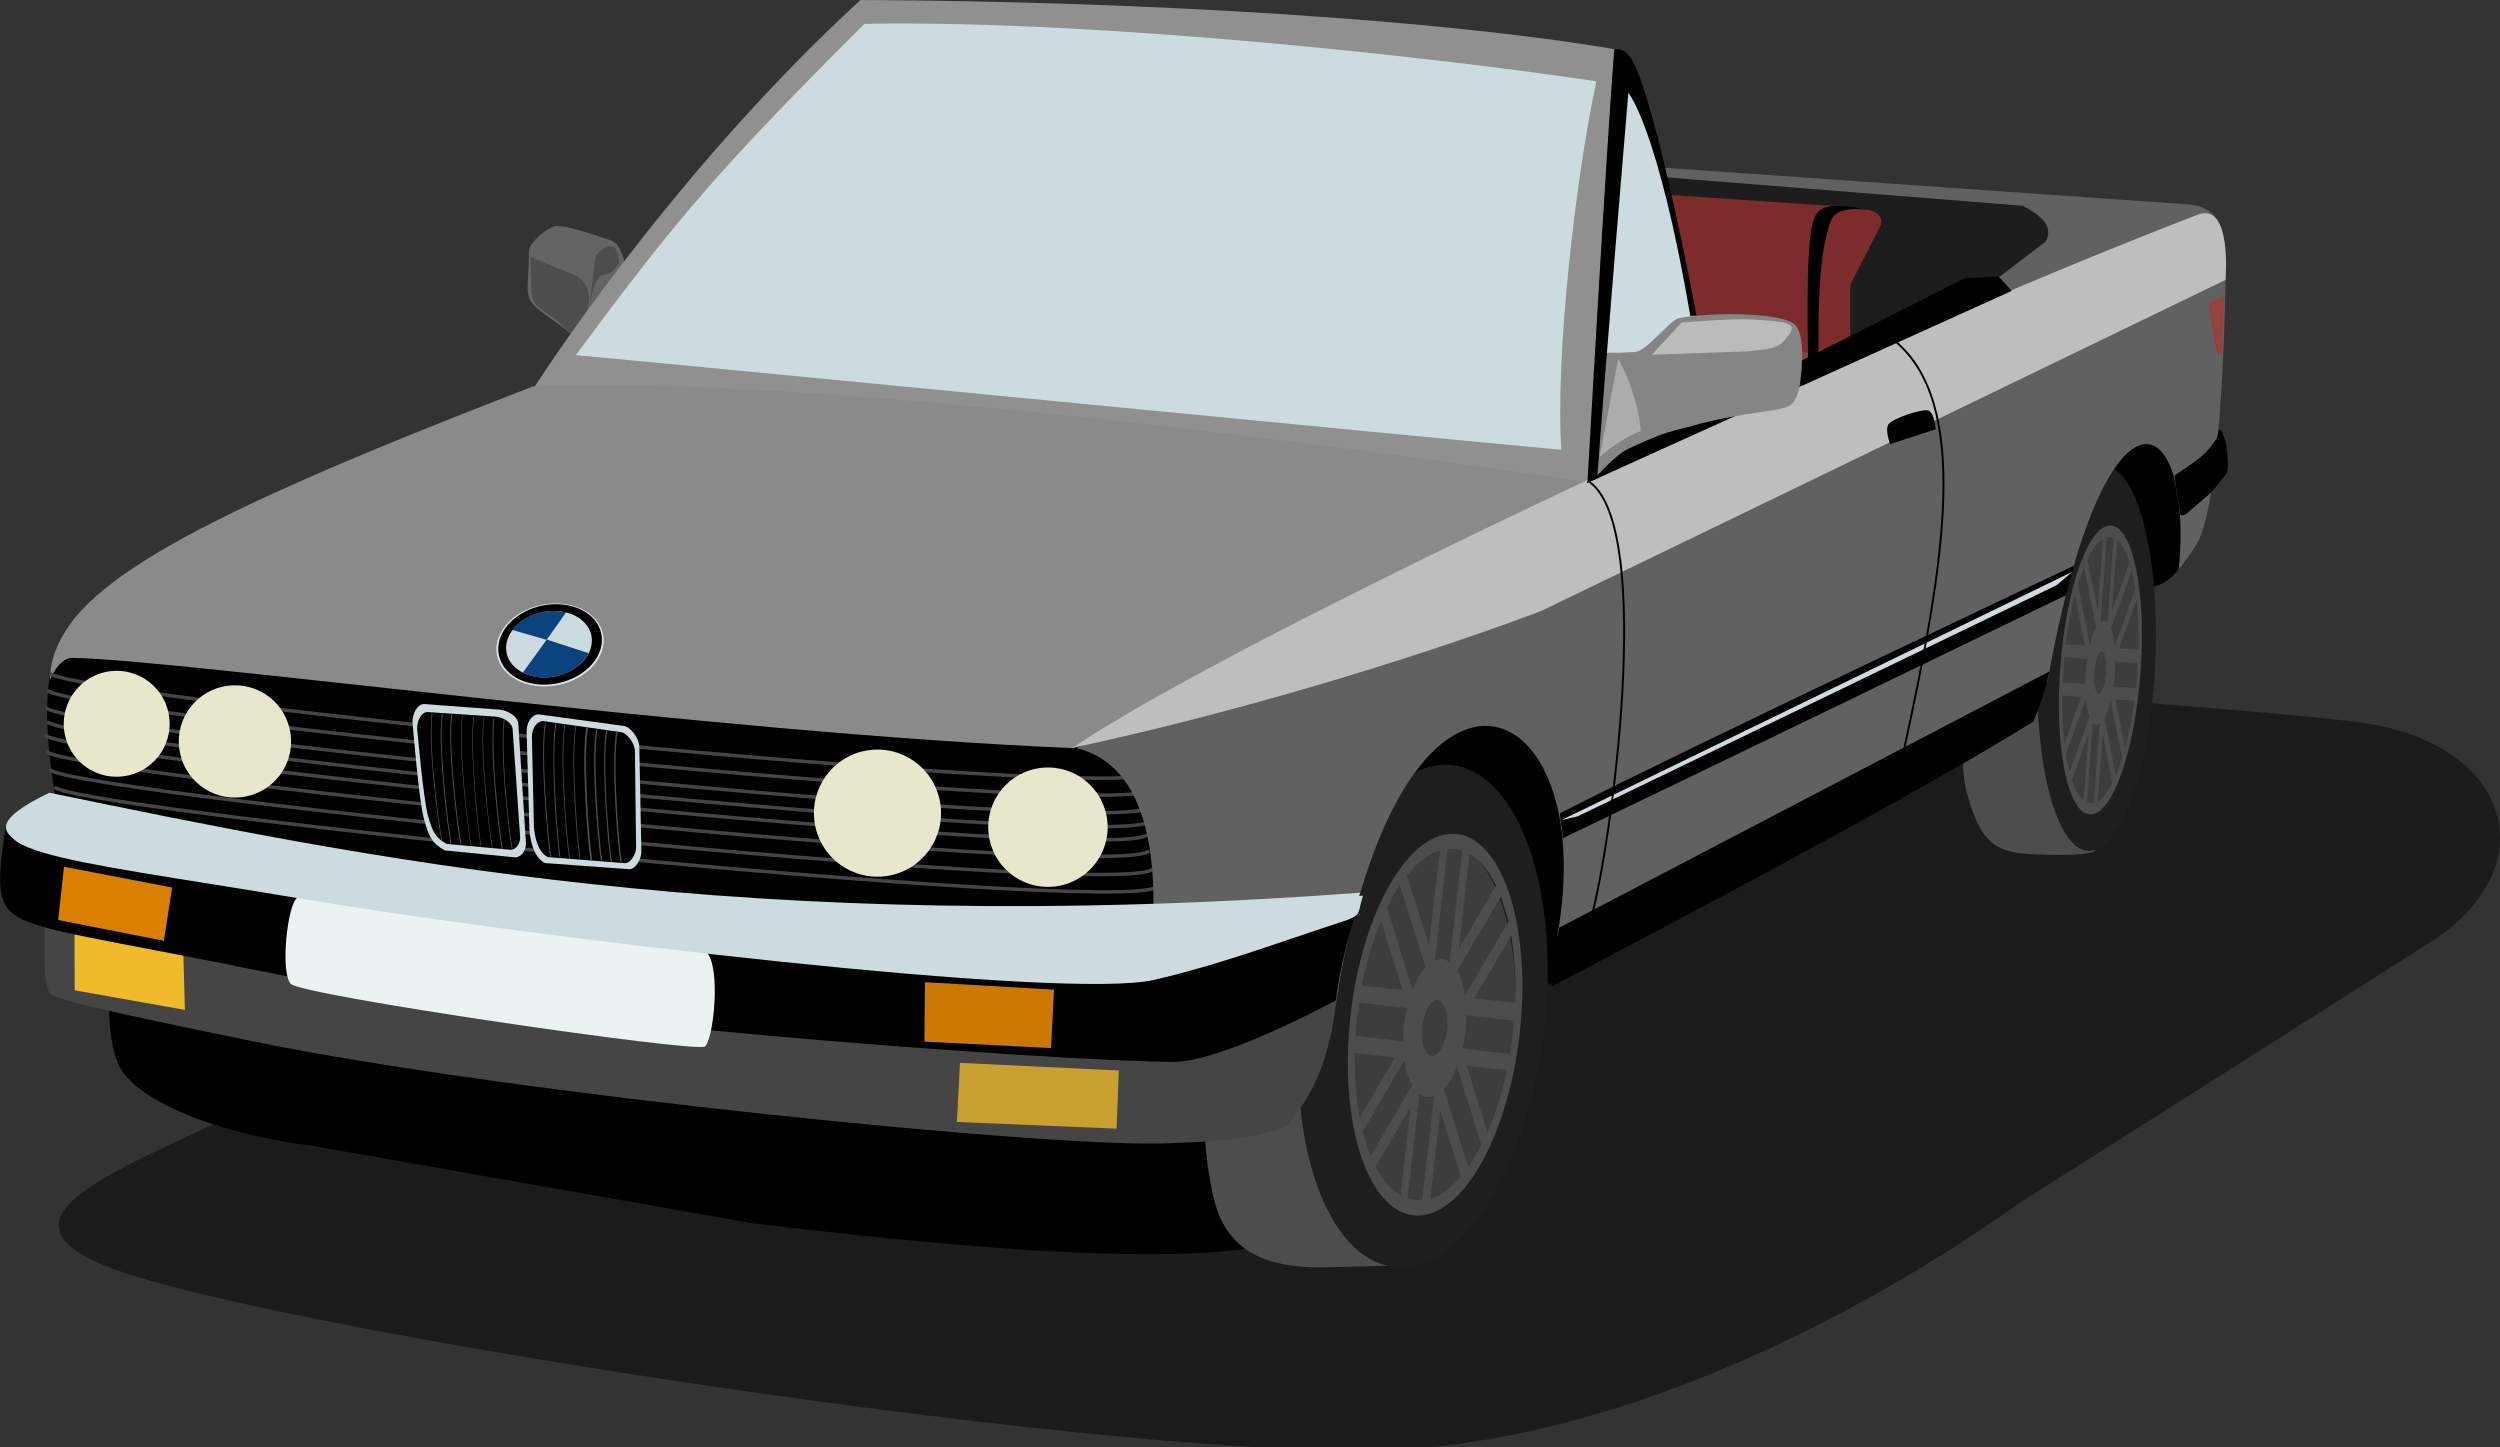 <?xml version="1.0" encoding="utf-8"?>
<!-- Generator: Adobe Illustrator 23.0.4, SVG Export Plug-In . SVG Version: 6.00 Build 0)  -->
<svg version="1.1" id="Layer_1" xmlns="http://www.w3.org/2000/svg" xmlns:xlink="http://www.w3.org/1999/xlink" x="0px" y="0px"
	 viewBox="0 0 1938.8 1122.5" style="enable-background:new 0 0 1938.8 1122.5;" xml:space="preserve">
<rect x="0" y="0" width="1938.8" height="1122.5" fill="#333333" stroke="none"/>
<style type="text/css">
	.st0{fill:#1B1B1B;}
	.st1{fill:#616161;}
	.st2{fill:#1D1D1D;}
	.st3{fill:#A63131;fill-opacity:0.7;}
	.st4{fill:#CCDBE0;}
	.st5{fill:#646464;}
	.st6{fill:#4D4D4D;}
	.st7{fill:#909090;}
	.st8{fill:#8A8A8A;}
	.st9{fill:none;stroke:#454545;stroke-width:2.72;stroke-linecap:square;}
	.st10{fill:#1E1E1E;}
	.st11{fill:#4D4D4D;fill-opacity:0.67;}
	.st12{fill:#454545;}
	.st13{fill:#BEBEBE;}
	.st14{fill:#858585;}
	.st15{fill:#BEBEBE;fill-opacity:0.94;}
	.st16{fill:#BEBEBE;fill-opacity:0.69;}
	.st17{fill:none;stroke:#000000;stroke-width:1.51;stroke-linecap:square;}
	.st18{opacity:0.93;fill:#FCC329;enable-background:new    ;}
	.st19{fill:#FF9702;fill-opacity:0.8;}
	.st20{fill:#FF9702;fill-opacity:0.85;}
	.st21{fill:#ECF1F2;}
	.st22{opacity:0.72;fill:#FCC329;enable-background:new    ;}
	.st23{fill:#E8E6CB;}
	.st24{fill:none;stroke:#4D4D4D;stroke-width:0.76;stroke-linecap:square;}
	.st25{fill:none;stroke:#4D4D4D;stroke-width:0.61;stroke-linecap:square;}
	.st26{fill:none;stroke:#4D4D4D;stroke-width:1.36;stroke-linecap:square;}
	.st27{fill:none;stroke:#4D4D4D;stroke-width:1.06;stroke-linecap:square;}
	.st28{fill:none;stroke:#4D4D4D;stroke-width:0.91;stroke-linecap:square;}
	.st29{fill:none;stroke:#4D4D4D;stroke-width:0.45;stroke-linecap:square;}
	.st30{fill:#C1281A;fill-opacity:0.55;}
	.st31{fill:#DCE8EB;}
	.st32{fill:#0B437F;}
</style>
<g transform="translate(1024 1024)">
	<path class="st0" d="M867.2-297.4c83.9-60,52.4-150.6-59.3-166.1c-103-14.3-700.2-52.5-700.2-52.5
		c-33.1-46.3-296.2,83.2-381.6,144.3l-504.9,176c-83.9,60-285.7,106.8-159.1,155.1C-811.4,7.8-131.3,112.5,66.2,99.8
		c197.5-12.7,389.4-128.9,474.7-190L867.2-297.4L867.2-297.4z"/>
	<path d="M-439.6-75.2c54.8,6.1,371.8,46.6,422.9,6.1C20-98.2-82.5-183.3-82.5-183.3c1.3-11.3-42-25.5-97.8-31.8l-631.2-59.6
		c-54.8-6.1-123.4-13.2-124.7-1.7c0,0-8.8,44,3.2,75.9c12.8,34,93.8,58.6,149.6,64.8L-439.6-75.2L-439.6-75.2z"/>
	<path class="st1" d="M476.7-716.8c16,8.3,129.5-32.1,137.9-47.6l84.9-65.7c2.6-18.8-5.8-32.4-22.9-35.1l-465.7-32.6
		c-16-8.3-66.7,40.7-75.1,57l189.4,63.3c-8.3,16,1.6,39.8,17.8,48.2L476.7-716.8L476.7-716.8z"/>
	<path class="st2" d="M387.9-749.4c12.4,6.5,101.4-24.4,108-36.5l66.7-50.9c6.5-12.4-5.1-20.9-17.8-27.6l-287-22.9
		c-12.4-6.5-28.4-4-35,8.7l46.9,80.9c-6.5,12.4,1,31.1,13.7,37.7L387.9-749.4L387.9-749.4z"/>
	<path class="st3" d="M402.4-679.3c11.9,1.1,7.4-112.4,8.7-124.1l23.9-46.9c1.1-11.9-15.7-12.2-27.8-13.3l-155.5-10.5
		c-11.9-1.1,7.7,8.5,6.6,20.6l-13.1,137.4c-1.1,11.9,7.5,22.6,19.6,23.7L402.4-679.3L402.4-679.3z"/>
	<path class="st4" d="M318.9-650c0,0-65.8-319.2-84.7-326.3c-7.2,38.1-25.3,344.7-25.3,344.7L318.9-650L318.9-650z"/>
	<path d="M349.3-447.2l-494.8-108.6L178.2-260L349.3-447.2L349.3-447.2z"/>
	<path d="M-960.4-322.6c222.5,62.1,884,28.4,884,28.4l-29.3-179l-860.6-69.4C-966.3-542.6-1017.6-512.6-960.4-322.6L-960.4-322.6z"
		/>
	<path class="st5" d="M-540.5-793.8c5.7-21.2-1.6-40.9-9.3-43.6c-13-4.5-38.7-13.1-44.4-11c-9.7,3.5-19.6,14-19.6,19.2
		c0,38.5-8.2,35.2,21.8,55.7c12.4,8.5,46.8,38.3,46.8,38.3L-540.5-793.8L-540.5-793.8z"/>
	<path class="st6" d="M-568.6-782.6c4.2-15.6-1.3-26.7-16.9-30.9l-27.1-11.3l0.8,26.2c1.1,11.4,4,12.3,18.2,21.8l31.9,27.8
		L-568.6-782.6z"/>
	<g>
		<path class="st6" d="M-556.7-810.8c6.4-1,10-3.9,12.7-9.1c0.8-1.5-1.3-10.7-3.7-12.5c-2.4-1.8-8.8,1.2-10.4,2.8
			c-1.6,1.6-3.1,1-4.8,8.1l-4,35.2C-567-786.3-563.1-809.8-556.7-810.8z"/>
	</g>
	<path class="st7" d="M228.2-985.8c-133.4-22.9-363.7-37.2-584.9-38.2c-150.5,138.2-254.7,303-254.7,303l819.8,72.1
		C208.4-648.9,217-834.5,228.2-985.8L228.2-985.8z"/>
	<path class="st4" d="M214-960.9c-111.1-16.9-382.8-48-567.6-44.6c-115,114.6-147.7,154.1-223.8,256.9c154.3,14.4,640,62,764.2,73.4
		C182.1-751.2,198.4-887.9,214-960.9L214-960.9z"/>
	<g>
		<path class="st8" d="M-611-724.2c-285.2,110.1-372.8,161.7-374.4,228c1-3.5,8-17.7,17.5-17.6c85.1,1.3,493.2,58.2,776.4,70
			c265.9-147.6,400-205.9,400-205.9S-347.3-735.8-611-724.2L-611-724.2z"/>
	</g>
	<path class="st9" d="M-131.1-424c-35.7,20.8-812.4-57-853.2-77"/>
	<path class="st9" d="M-133-410.8c-35.7,20.8-812.4-57-853.2-77"/>
	<path class="st9" d="M-133.9-397.2c-35.7,20.8-812.4-57-853.2-77"/>
	<path class="st9" d="M-133-386.4c-35.7,20.8-812.4-57-853.2-77"/>
	<path class="st9" d="M-134.9-376.1c-35.7,20.8-812.4-57-853.2-77"/>
	<path class="st9" d="M-133.9-363.4c-35.7,20.8-812.4-57-853.2-77"/>
	<path class="st9" d="M-131.1-349.3c-35.7,20.8-812.4-57-853.2-77"/>
	<path class="st9" d="M-127.4-335.8c-35.7,20.8-812.4-57-853.2-77"/>
	<path class="st6" d="M-81.5-90.1c12.4,43.6,51.4,49.8,87,48.9L71-42.9l-1.7-65.5c-0.9-35.7-30.5-63.7-66.1-62.8l-93.8-30.2
		C-90.6-201.4-93.8-133.7-81.5-90.1L-81.5-90.1z"/>
	<path d="M615.4-729.5c-17.8,3.1-29.7,20.1-26.6,37.9l16.9,96.6c3.1,17.8,20.1,29.7,37.9,26.6c17.8-3.1,29.7-20.1,26.6-37.9
		l-16.9-96.6C650.2-720.7,633.1-732.6,615.4-729.5z"/>
	<path class="st6" d="M501.9-407c12.4,43.6,26.5,44.8,61,45.9s38-3.2,38-3.2l2.5-117.9c-0.9-35.7-14.5-98.7-50.2-97.7L509-544.4
		C509.1-544.3,489.6-450.6,501.9-407L501.9-407z"/>
	<path class="st10" d="M173.5-225c12.7-107.4-19.2-199.4-71.1-205.6c-51.9-6.1-104.3,76-116.9,183.4C-27.2-139.8,4.7-47.8,56.6-41.7
		C108.5-35.5,160.8-117.6,173.5-225L173.5-225z"/>
	<path class="st10" d="M647.5-511.4c3.5-82.4-14.1-150.1-39.2-151.2c-25.1-1.1-48.4,64.9-51.9,147.3s14.1,150.1,39.2,151.2
		C620.7-363,644-428.9,647.5-511.4z"/>
	<path class="st11" d="M150.6-222.9c6-78.7-17.2-144.6-51.8-147.2c-34.6-2.6-67.5,59-73.5,137.7S42.5-87.8,77.1-85.2
		C111.7-82.6,144.6-144.3,150.6-222.9z"/>
	<path class="st11" d="M634.2-501.3c4.5-59-5.3-107.8-21.8-109.1c-16.5-1.3-33.5,45.5-38,104.5s5.3,107.8,21.8,109.1
		S629.7-442.3,634.2-501.3L634.2-501.3z"/>
	<path class="st1" d="M-143.2-214.2c0,0,56.1,16.8,151.3-7.1c46.8-340.1,211.4-273.6,175.6-76.8c0.3-0.2,0.6-0.4,0.9-0.5
		c144.9-89.7,280.3-136.2,379.3-197.2c44.3-246.3,113.9-213,101.8-86.6c4.8-6.1,9.3-12.4,13.5-19c21.2-32.8,22.8-210.7,22.8-210.7
		S62.3-547-189.6-443.9C-91.2-420.7-143.2-214.2-143.2-214.2L-143.2-214.2z"/>
	<path class="st12" d="M-116.9-137.4c28.8-1.4,56.5-1,90.1-12.7C11.1-192.9,9-239.3,14.7-257.6c-477.5,35.6-759.6-23-1004.1-73.1
		c0.7,36.9-2.5,73.4,5.4,78.1c7.3,4.4,36.6,11.7,158.3,36.6C-627.5-175.6-206-133.2-116.9-137.4L-116.9-137.4z"/>
	<path d="M384.5-719c4.7-7.7-3.5-93,10.9-132.4c2.5-6.9,7.1-12.4,31-9.8c-39.8-7.6-41.6-0.1-44.9,11.5
		c-6.4,22.9-2.5,134.1-2.5,134.1S383.3-681.9,384.5-719L384.5-719z"/>
	<path class="st13" d="M171.7-550.4c0,0-159.4,62.1-363.9,106.4c121.2-83,608-312,872.6-413.5c26.9-10.3,21.5,50.6,21.5,50.6
		L171.7-550.4L171.7-550.4z"/>
	<path d="M206.6-649.3l329.5-149.1l-10-11l-25.9,1L213.9-664.1L206.6-649.3L206.6-649.3z"/>
	<path class="st14" d="M364-709.5c7.6-4.9,8.4-20.7,8.4-20.7s4.5-31.1-3.6-41.2c-8.8-11-70.1-10.5-90.9-5.8
		c-7.2,1.6-24.7,25.6-34,26.2c-35.5,2.3-26.6-3.2-30.1,3c-1.6,2.9-1.4,13.4-2.6,30.5c-1.3,20-2.1,56.2-3,67.2
		c-0.4,5,16.8-19.3,31.2-26c31.6-14.5,31.7-12.5,49.6-17.6C327-704.6,356.3-704.6,364-709.5L364-709.5z"/>
	<path class="st15" d="M330.7-751.5c11.2-1,18.6-2.1,21.2-3.2c2.6-1.1,5.7-1.9,9.5-7.3c0,0,6.3-6.4,3.3-9.5
		c-2.9-3.1-13.7-3.6-28.8-4.7c-15.2-1.1-55.8,2.3-55.8,2.3l-23,25L330.7-751.5z"/>
	<path class="st16" d="M248.4-689.7c-0.9-18-10.4-44.9-17.5-56c-5.1,27.9-14.4,76.2-14.4,76.2S231.9-683.5,248.4-689.7L248.4-689.7z
		"/>
	<g>
		<path d="M441.8-679.6l35.4-11.5c0,0-0.8-12.7-5.7-14.5c-4.9-1.7-28.2,6.3-31,10.7C437.7-690.5,441.8-679.6,441.8-679.6z"/>
	</g>
	<path d="M185.6-393.2c1.7,13.6,1.9,11,2.3,19.3C289-422.4,578.2-562.4,578.2-562.4l6.4-23C584.6-585.4,284.9-444.1,185.6-393.2
		L185.6-393.2z"/>
	<path class="st4" d="M186.9-388l12.6-2.9L571-570.2l12-10.3L186.9-388L186.9-388z"/>
	<path class="st17" d="M443.9-760.9c61.4,48.5,40.3,173.5,8.1,321.1"/>
	<path class="st17" d="M209.2-649.9c50,37.8,16.3,282.4,0.8,337.8"/>
	<path d="M553-464.6c10.3-24.6,12.2-38.6,12.2-38.6L185-304.5l-5.5,45.4C179.5-259.2,456.7-403.4,553-464.6L553-464.6z"/>
	<g>
		<polygon class="st18" points="-966.1,-256 -880.6,-240.8 -881.9,-286.6 -966.2,-299.9 		"/>
	</g>
	<g>
		<path d="M-113.9-200.5c30.3,0.1,92.7-30.1,125.7-47.6c4-27.9,10.1-50.1,15.7-68.5C-450-281-775-333.4-1019.5-383.5
			c-5.3,36.9-8.7,58.1,6.7,69c18.3,12.9,68.3,18.5,190,43.4C-624.6-230.6-203.2-200.9-113.9-200.5L-113.9-200.5z"/>
	</g>
	<path class="st4" d="M-131.2-266.4c48.8-11.3,94.2-28,129.1-39.6c34.9-11.5,27.1-7.3,32.8-25.7c-477.5,35.6-771.9-27.4-1016.4-77.5
		c-88.6,42.6,5.6,48.4,190.1,79.4S-200.9-250.3-131.2-266.4L-131.2-266.4z"/>
	<path class="st19" d="M-307.1-216.2l98.2,5l2.3-45.3l-100.1-5.8L-307.1-216.2L-307.1-216.2z"/>
	<path class="st20" d="M-978.9-310.5l82,16.1l6.4-41.3l-83.9-16.1L-978.9-310.5L-978.9-310.5z"/>
	<path class="st21" d="M-798.5-261c8.4,9.1,314.3,53.6,321.1,48.6s12.7-61.6,1.3-73.3c-11.4-11.7-309.5-46.2-317.2-42.1
		S-806.9-270-798.5-261L-798.5-261z"/>
	<g>
		<polygon class="st22" points="-281.9,-153.9 -158.1,-148.7 -156.3,-193.8 -279.5,-199.7 		"/>
	</g>
	<path class="st23" d="M-207-336.4c25.5-2.4,44.2-24.9,41.8-50.4c-2.4-25.5-24.9-44.2-50.4-41.8c-25.5,2.4-44.2,24.9-41.8,50.4
		C-255-352.7-232.5-334-207-336.4L-207-336.4z"/>
	<path class="st23" d="M-836.4-405.8c23.9-3,40.8-24.7,37.8-48.6s-24.7-40.8-48.6-37.8s-40.8,24.7-37.8,48.6
		S-860.3-402.8-836.4-405.8z"/>
	<path class="st23" d="M-928.7-421.9c22.5-2.7,38.6-23.1,36-45.6c-2.7-22.6-23.1-38.6-45.6-36c-22.5,2.6-38.6,23.1-36,45.6
		C-971.7-435.3-951.3-419.2-928.7-421.9z"/>
	<path class="st23" d="M-335.9-344.7c26.9-4.2,45.3-29.4,41.1-56.3c-4.2-26.9-29.4-45.3-56.3-41.1c-26.9,4.2-45.3,29.4-41.1,56.3
		C-388-358.9-362.9-340.5-335.9-344.7L-335.9-344.7z"/>
	<path class="st4" d="M-536-349.9c5.1,0,9.3-8.1,9.4-13.1l-1.6-81.7c0-7.2-7.5-16.4-12.7-16.4l-65.3-8.9c-5.1,0-9.4,5.8-9.4,13.2
		l2.1,73.5c0,7.2,2.2,23.3,11.9,28.6L-536-349.9L-536-349.9z"/>
	<path d="M-539.4-354.6c4.7,0,8.6-7.3,8.7-11.9l-0.9-74.8c0-6.6-6.7-15-11.5-15l-59.7-8.5c-4.7,0-8.6,5.3-8.7,12l1.5,67.3
		c0,6.6,1.8,21.3,10.7,26.2L-539.4-354.6L-539.4-354.6z"/>
	<path class="st4" d="M-624.6-359.1c5.1,0,8.4-5.5,8.5-10.5L-622-462c0-7.2-10.1-11.7-15.3-11.7L-695-478c-5.1,0-9.1,6.7-9.1,14.1
		c0,0,5,61.4,8.9,75.1c3.9,13.8,6.1,18.7,16.1,24.3L-624.6-359.1L-624.6-359.1z"/>
	<path d="M-628.2-365c4.6,0,7.6-5,7.6-9.5l-5.8-83.3c0-6.5-9.1-10.5-13.9-10.5l-52.1-3.5c-4.6,0-8.2,6.1-8.1,12.8
		c0,0,4.9,55.3,8.4,67.7c3.6,12.4,5.6,16.9,14.6,21.8L-628.2-365L-628.2-365z"/>
	<path class="st24" d="M-597-359.8c-2.6-17.5-7.9-79.1-4.1-103.2"/>
	<path class="st24" d="M-589.8-359.7c-2.6-17.5-7-78.9-3.2-102.9"/>
	<path class="st25" d="M-582.4-359c-2.6-17.5-7.4-78.7-3.6-102.7"/>
	<path class="st25" d="M-574.3-358.5c-2.6-17.5-7-78.1-3.2-102.2"/>
	<path class="st26" d="M-565.5-357.8c-2.6-17.5-7-77.7-3.2-101.7"/>
	<path class="st27" d="M-557.6-357.2c-2.6-17.5-7.5-76.7-3.7-100.7"/>
	<path class="st28" d="M-550-356.3c-2.6-17.5-7.4-76.6-3.6-100.6"/>
	<path class="st27" d="M-542.4-356.1c-2.6-17.5-7.1-75.7-3.3-99.7"/>
	<path class="st4" d="M-128.9-264.1c48.8-11.3,94.2-28.1,129.1-39.6S27.3-311,33-329.4c-477.5,35.6-771.9-27.4-1016.4-77.5
		c-88.6,42.6,5.6,48.4,190.1,79.4S-198.5-248-128.9-264.1L-128.9-264.1z"/>
	<path class="st25" d="M-681.4-371.9c-3.1-17.5-10.6-74.6-7.5-98.7"/>
	<path class="st24" d="M-674.3-370.1c-3.1-17.5-9.9-75.8-6.7-99.9"/>
	<path class="st24" d="M-666.6-369.4c-3.1-17.5-10.2-76-7.1-100.1"/>
	<path class="st29" d="M-658.8-368.7c-3.1-17.5-9.7-75.9-6.6-100.1"/>
	<path class="st29" d="M-650.9-367.5c-3.1-17.5-8.8-76.6-5.7-100.8"/>
	<path class="st29" d="M-642.2-366.8c-3.1-17.5-9.7-76.4-6.5-100.6"/>
	<path class="st24" d="M-634.5-366.1c-3.1-17.5-9.5-76.3-6.4-100.4"/>
	<path class="st25" d="M-626.9-366.1c-3.1-17.5-9.2-75.4-6.1-99.6"/>
	<path d="M207.1-649.7c0,0,3.5-1.7,7.6-3.2c5.1-73.4,24.1-299.1,24.1-299.1s22.8,26,48.1,173c5.8-0.1,4.7-0.6,4.7-0.6
		s-27.1-145.1-46.5-191c-5.5-13.1-10.9-16-17.2-15.2C221.7-907.8,207.1-649.7,207.1-649.7L207.1-649.7z"/>
	<path class="st30" d="M699.3-748.3c0.5-28.8,1.4-37.9,1.8-46.1l-7.9,3.3c-2.8,0.5-4.7,3.1-4.2,5.9l5.6,32.1
		C695-750.3,696.5-747.8,699.3-748.3L699.3-748.3z"/>
	<g>
		<path d="M666.9-625c1.4,1.4,4,0.4,6.6-2.2l14.8-12.7c2.7-2.6,4.3-3.5,14.1-16.5c3-4-0.1-24.7-0.1-24.7c-1.4-1.4-2.9-11.9-5.6-9.2
			l-1.5,6.3c-8,10.8-7.9,12.5-32.9,28.8L666.9-625L666.9-625z"/>
	</g>
	<path class="st6" d="M105.8-377.2c-36.2-4.1-73.1,58.7-82.4,140.4C14.1-155.2,35.9-85.6,72.1-81.5s73.1-58.7,82.4-140.4
		C163.8-303.6,142-373.1,105.8-377.2L105.8-377.2z M149.3-222.5c-0.6,5.1-1.4,10.6-2.1,15.8l-37-4.2c0.9-4,1.8-8.4,2.3-12.8
		s0.7-8.9,0.7-13l37.2,4.2C150.1-229.5,149.7-226.2,149.3-222.5L149.3-222.5z M144.7-194c-3.7,17.8-9,34-15.1,48.2l-16.2-51.8
		L144.7-194L144.7-194z M119.3-249.8l28.7-48.5c2.6,15.9,3.8,33.2,3.1,52.1L119.3-249.8L119.3-249.8z M145.8-309.3L112.2-252
		c-1.1-7.6-3.3-14.5-6.1-19.3l33.8-57.2C142-322.8,144.1-316.2,145.8-309.3z M62.1-96.9c-7.4-4.6-14-12-19.3-22.3l27.1-46.1
		L62.1-96.9z M67.1-345.1c8.1-9.9,16.6-16.7,25.5-19.4L84.2-291L67.1-345.1L67.1-345.1z M79-227.9c1.3-11.8,6.9-21.2,12.1-20.6
		c5.2,0.6,8.5,11,7.2,22.8s-6.9,21.2-12.1,20.6C80.9-205.7,77.6-215.8,79-227.9L79-227.9z M115.7-361.9c7.9,4.6,14.8,13.2,20.5,24.7
		L107.3-288L115.7-361.9L115.7-361.9z M93-162.6l16,51c-7.4,8.8-15.5,14.6-23.8,17.4L93-162.6L93-162.6z M110-364.1l-9.8,86.4
		c-1.7-1.3-3.5-2.3-5.5-2.5s-4,0.3-5.9,1.2l9.8-86.4c1.8-0.2,3.8-0.3,5.8-0.1S108.1-364.7,110-364.1L110-364.1z M61.6-337.6l20,63.7
		c-3.8,4-7.5,10.3-10.2,17.5l-19.8-63.7C54.7-326.4,58-332.4,61.6-337.6z M27.1-220.4c0.4-5.2,0.9-10.7,1.5-15.8
		c0.4-3.7,1-7,1.3-10.3l37.2,4.2c-1,4-1.8,8.4-2.3,12.8s-0.7,8.9-0.7,13l-37-4.2C27.1-220.8,27.1-220.4,27.1-220.4z M57.8-203.9
		l-27.3,46.8c-2.8-14.8-4.1-31.8-3.8-50.4L57.8-203.9L57.8-203.9z M32.1-259.7c3.6-18.6,8.7-35.5,14.8-50.1l16.9,53.7L32.1-259.7
		L32.1-259.7z M32.7-146.4l32.4-55.2c1.1,7.6,3.3,14.5,6.1,19.3L39-127.4C36.7-133.3,34.6-139.9,32.7-146.4z M67.6-94.8l9.2-80.9
		c1.7,1.3,3.5,2.3,5.5,2.5s4-0.3,5.9-1.2L79-93.5c-1.7,0.2-3.7,0.3-5.6,0.1C71.5-93.6,69.7-94.1,67.6-94.8L67.6-94.8z M114.7-118.8
		l-19-60.6c3.8-4,7.5-10.3,10.2-17.5l19,61C121.7-129.9,118.2-124,114.7-118.8z"/>
	<path class="st6" d="M613.2-616.4c-17.2-1.3-34.8,47.9-39.4,109.7c-4.6,61.9,5.6,113,22.8,114.3s34.8-47.9,39.4-109.7
		C640.6-563.9,630.4-615.1,613.2-616.4z M633.5-502.3c-0.3,3.9-0.7,8.1-1,12l-17.6-1.3c0.5-3,0.9-6.4,1.1-9.7
		c0.2-3.3,0.3-6.7,0.3-9.8l17.6,1.3C633.9-507.6,633.8-505,633.5-502.3L633.5-502.3z M631.3-480.6c-1.8,13.6-4.3,26-7.2,37
		l-7.6-38.1L631.3-480.6z M619.4-521.2l13.7-37.9c1.2,11.9,1.7,24.8,1.4,39L619.4-521.2L619.4-521.2z M632.1-567.4L616-522.6
		c-0.5-5.6-1.5-10.8-2.8-14.2l16.1-44.8C630.3-577.3,631.3-572.5,632.1-567.4z M591.9-403.4c-3.5-3.1-6.6-8.3-9.1-15.8l12.9-36
		L591.9-403.4z M594.8-590.3c3.8-7.8,7.9-13.4,12.1-15.9l-4.1,55.7L594.8-590.3L594.8-590.3z M600.2-502.8
		c0.7-8.9,3.3-16.3,5.8-16.1c2.5,0.2,4,7.9,3.3,16.8s-3.3,16.3-5.8,16.1C601.1-486.2,599.5-493.6,600.2-502.8z M617.9-605.4
		c3.7,3.1,7,9.2,9.7,17.5l-13.8,38.5L617.9-605.4z M606.7-454.4l7.5,37.5c-3.6,7-7.4,11.8-11.3,14.3
		C602.9-402.5,606.7-454.4,606.7-454.4z M615.2-606.7l-4.8,65.5c-0.8-0.9-1.7-1.5-2.6-1.6c-0.9-0.1-1.9,0.4-2.8,1.2l4.8-65.5
		c0.9-0.2,1.8-0.4,2.8-0.4C613.5-607.4,614.3-607.1,615.2-606.7z M592.2-584.3l9.4,46.9c-1.8,3.2-3.6,8.1-4.9,13.6l-9.3-46.9
		C588.9-575.6,590.5-580.2,592.2-584.3L592.2-584.3z M575.6-494.5c0.2-3.9,0.4-8.1,0.7-12c0.2-2.8,0.5-5.3,0.7-7.8l17.6,1.3
		c-0.5,3-0.9,6.4-1.1,9.7c-0.2,3.3-0.3,6.7-0.3,9.8l-17.6-1.3L575.6-494.5L575.6-494.5z M590.1-483.6L577-447
		c-1.3-11-1.9-23.7-1.7-37.7L590.1-483.6L590.1-483.6z M578-524.3c1.7-14.2,4.2-27.1,7.1-38.4l7.9,39.5L578-524.3L578-524.3z
		 M578.1-439.1l15.5-43.1c0.5,5.6,1.5,10.8,2.8,14.2L581-425.2C579.9-429.5,579-434.3,578.1-439.1z M594.5-402l4.5-61.3
		c0.8,0.9,1.7,1.5,2.6,1.6c0.9,0.1,1.9-0.4,2.8-1.2l-4.5,61.3c-0.8,0.2-1.7,0.4-2.7,0.4S595.5-401.7,594.5-402L594.5-402z
		 M616.9-422.5l-8.9-44.7c1.8-3.2,3.6-8.1,4.9-13.6l8.9,44.9C620.3-431.2,618.6-426.6,616.9-422.5L616.9-422.5z"/>
	<path class="st31" d="M-591.4-492.7c22.7-4.4,38.5-22,35.1-39.2c-3.4-17.2-24.5-27.5-47.2-23.1s-38.5,22-35.1,39.2
		C-635.2-498.6-614.2-488.3-591.4-492.7z"/>
	<path d="M-591-494.2c21.9-4.7,36.9-21.9,33.3-38.5c-3.5-16.6-24.2-26.2-46.1-21.6c-21.9,4.7-36.9,21.9-33.3,38.5
		C-633.6-499.1-612.9-489.5-591-494.2z"/>
	<path class="st4" d="M-593-499.6c18.1-3.8,30.5-18,27.6-31.7c-2.9-13.7-19.9-21.7-38.1-17.9c-18.1,3.8-30.5,18-27.6,31.7
		C-628.2-503.8-611.2-495.8-593-499.6L-593-499.6z"/>
	<path class="st32" d="M-600.1-527.8l15.2-21.4c-15-2.9-31.2,0.4-41.7,13.8L-600.1-527.8L-600.1-527.8z"/>
	<path class="st32" d="M-600-528l-18.6,25.7c13.5,7.1,39.2,5.6,51.2-15.1C-567.4-517.4-600-528-600-528z"/>
</g>
</svg>
